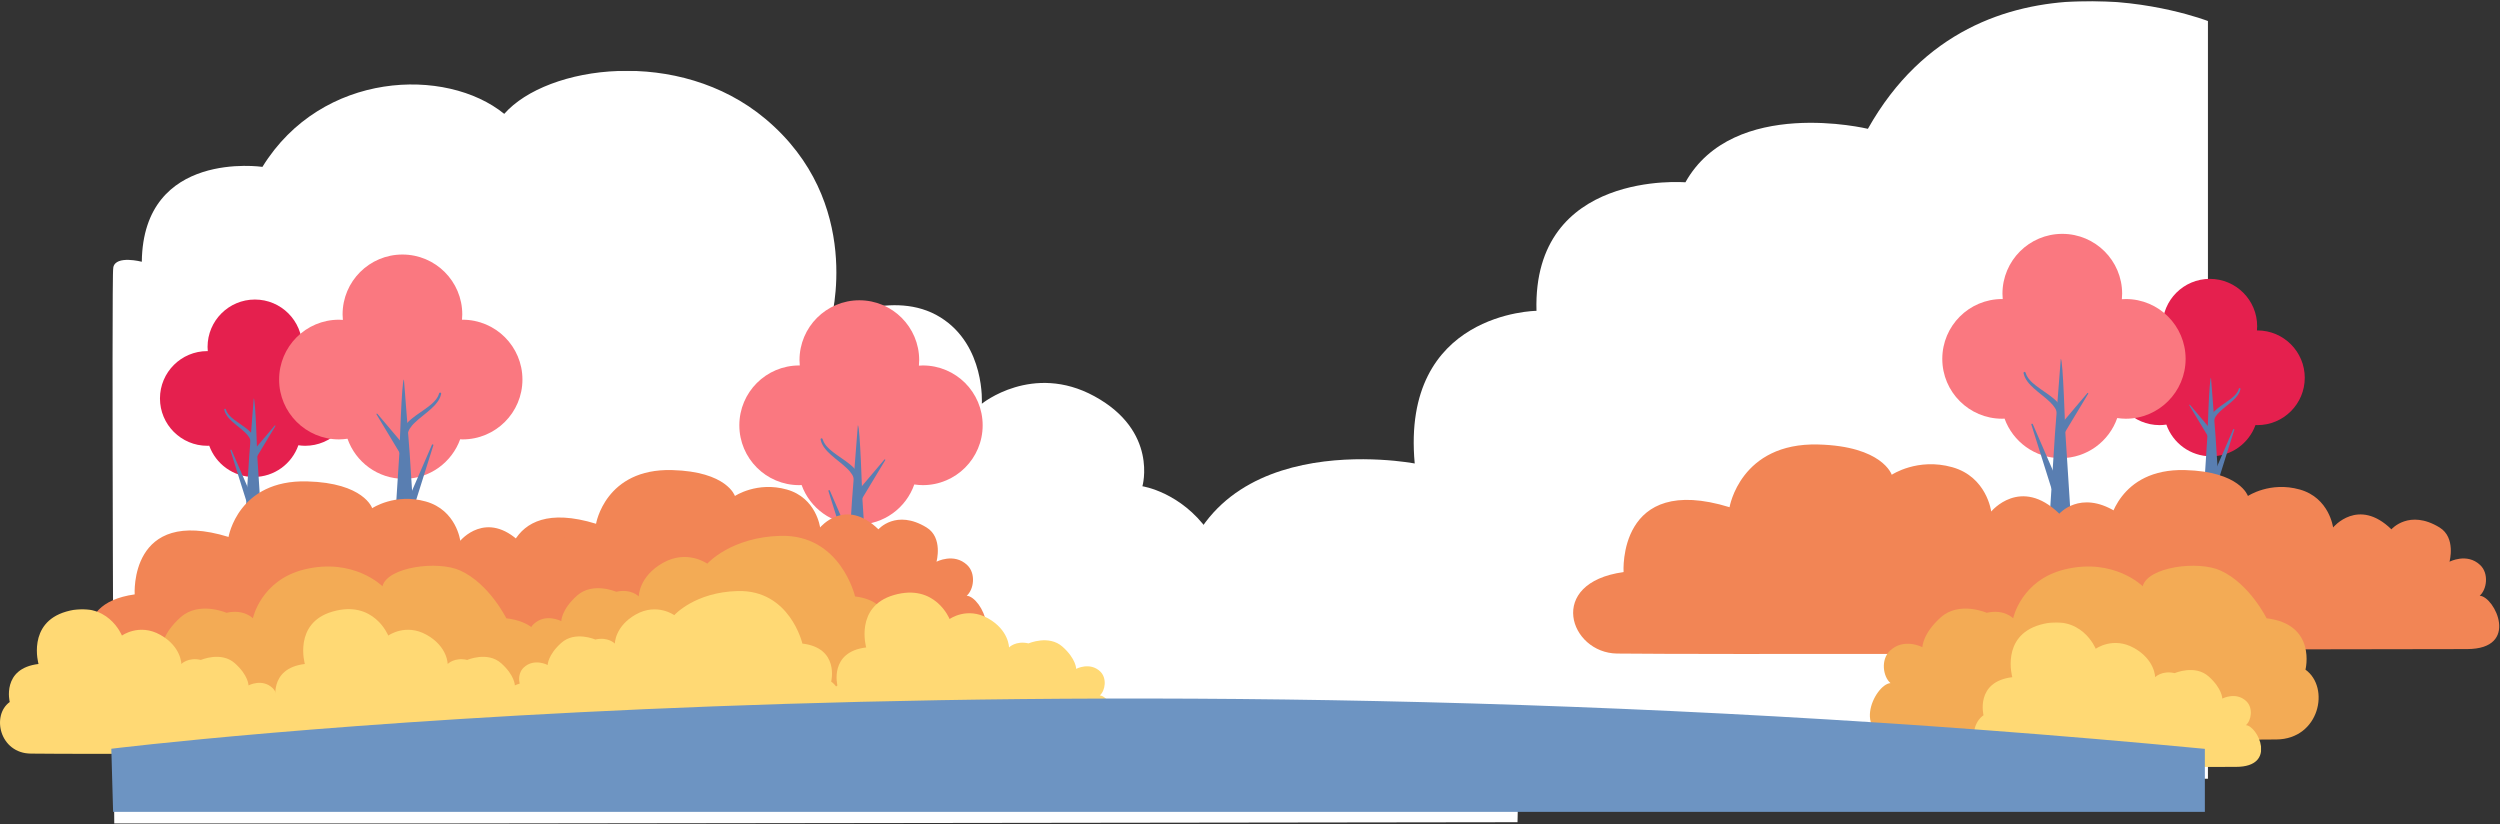 <svg xmlns="http://www.w3.org/2000/svg" xmlns:xlink="http://www.w3.org/1999/xlink" width="2448" height="807" viewBox="0 0 2448 807">
    <rect x="0" y="0" width="2448" height="807" fill="#333333" stroke="none"/>
    <defs>
        <path id="prefix__a" d="M0.488 0.465L1114.15 0.465 1114.15 762.204 0.488 762.204z"/>
        <path id="prefix__c" d="M0 0.813L1378.603 0.813 1378.603 738 0 738z"/>
        <path id="prefix__e" d="M0 0.251L281.408 0.251 281.408 142.07 0 142.07z"/>
        <path id="prefix__g" d="M0.734 0.181L282.142 0.181 282.142 142 0.734 142z"/>
    </defs>
    <g fill="none" fill-rule="evenodd">
        <g>
            <g transform="translate(110) translate(938 .535)">
                <mask id="prefix__b" fill="#fff">
                    <use xlink:href="#prefix__a"/>
                </mask>
                <path fill="#FFF" d="M1114.15 20.102s-224.733-87.077-333.11 105.5c0 0-131.534-31.808-178.69 52.384 0 0-149.75-12.498-145.825 125.844 0 0-132.835 1.134-119.238 149.49 0 0-214.04-41.31-233.918 135.949 0 0-119.908 1.464-100.822 95.433l26.572 76.053 1085.031 1.449V20.102z" mask="url(#prefix__b)"/>
            </g>
            <g transform="translate(110) translate(0 68.535)">
                <mask id="prefix__d" fill="#fff">
                    <use xlink:href="#prefix__c"/>
                </mask>
                <path fill="#FFF" d="M1242.567 475.776c-67.687-35.834-137.364-37.825-169.179-24.073-27.274-38.576-64.742-44.087-64.742-44.087s15.716-53.947-47.033-88.174c-60.619-33.065-110.199 7.348-110.199 7.348s3.656-56.946-40.431-84.5c-46.236-28.898-107.552 3.674-107.552 3.674s33.478-116.584-64.07-198.206c-84.593-70.781-213.678-52.423-255.614-4.794C326.977-3.182 205.016.717 146.974 94.874c0 0-116.792-17.254-118.119 92.902 0 0-25.217-6.635-27.871 5.309C-1.67 205.03 1.886 738 1.886 738h313.216l1060.847-1.433 2.654-123.212s-51.401-92.773-136.036-137.58" mask="url(#prefix__d)"/>
            </g>
        </g>
        <g>
            <path fill="#E5204E" d="M202.999 114.796c.155 0 .305.02.46.02-.121-1.368-.21-2.75-.21-4.155 0-25.604 20.756-46.36 46.36-46.36s46.36 20.756 46.36 46.36c0 1.448-.086 2.872-.216 4.286 1.006-.062 2.008-.151 3.028-.151 25.604 0 46.36 20.756 46.36 46.359 0 25.604-20.756 46.36-46.36 46.36-2.251 0-4.448-.216-6.614-.527-6.322 18.08-23.486 31.07-43.725 31.07-20.077 0-37.12-12.783-43.566-30.638-.628.025-1.243.095-1.877.095-25.604 0-46.36-20.756-46.36-46.36 0-25.603 20.756-46.36 46.36-46.36" transform="translate(0 229)"/>
            <path fill="#597EB1" d="M252.008 218.642l6.98 108.89c.11 1.497-.749 2.708-1.916 2.708h-18.159c-1.17 0-2.029-1.211-1.918-2.708l6.976-108.89c.177-1.497 4.471-57.486 4.471-57.486 1.794 0 3.392 55.989 3.566 57.486" transform="translate(0 229)"/>
            <path fill="#597EB1" d="M247.13 258.745l-20.39-47.063c-.126-.299-.468-.435-.766-.305-.277.12-.413.431-.324.71l15.391 48.93c.54 1.71 2.365 2.662 4.077 2.123 1.716-.54 2.667-2.366 2.128-4.078-.035-.108-.076-.215-.117-.317M251.273 218.686l18.416-30.547c.117-.193.054-.444-.14-.561-.171-.105-.392-.064-.519.086L245.998 214.9c-1.162 1.373-.991 3.43.382 4.592 1.373 1.16 3.428.989 4.592-.384.108-.13.216-.282.301-.422M250.408 204.138s-.114-.672-.317-1.852c-.013-.503-.47-1.563-.828-2.53-.358-1.103-1.014-1.851-1.626-2.885-1.354-1.864-3.167-3.74-5.245-5.393-2.051-1.722-4.338-3.282-6.588-4.858-2.255-1.553-4.487-3.088-6.472-4.624-.996-.763-1.905-1.546-2.77-2.295-.772-.808-1.644-1.49-2.212-2.273-.615-.752-1.226-1.421-1.582-2.115-.386-.672-.821-1.231-.961-1.77l-.628-1.635-.063-.163c-.158-.411-.621-.621-1.036-.462-.397.152-.603.584-.485.98 0 0 .209.7.57 1.925.134.643.552 1.29.938 2.086.359.827.958 1.6 1.579 2.486.587.922 1.43 1.693 2.217 2.638.85.855 1.756 1.762 2.73 2.632 1.947 1.75 4.106 3.478 6.23 5.193 2.11 1.719 4.228 3.412 5.98 5.127 1.818 1.68 3.213 3.406 4.158 4.925.36.767.906 1.518.974 2.048.135.618.43.859.43 1.576.11 1.192.175 1.874.175 1.874.127 1.338 1.312 2.324 2.653 2.2 1.338-.124 2.325-1.31 2.2-2.65-.005-.058-.015-.127-.021-.185" transform="translate(0 229)"/>
            <path fill="#FA7880" d="M452.973 84.064c-.197 0-.386.028-.58.028.15-1.731.263-3.478.263-5.254 0-32.363-26.235-58.598-58.598-58.598S335.46 46.474 335.46 78.838c0 1.83.11 3.63.273 5.418-1.27-.08-2.537-.192-3.827-.192-32.364 0-58.598 26.236-58.598 58.599 0 32.362 26.234 58.597 58.598 58.597 2.845 0 5.623-.272 8.36-.665 7.992 22.852 29.686 39.273 55.268 39.273 25.377 0 46.92-16.16 55.067-38.728.793.032 1.571.12 2.373.12 32.362 0 58.598-26.234 58.598-58.597 0-32.364-26.236-58.599-58.598-58.599" transform="translate(0 229)"/>
            <path fill="#597EB1" d="M391.024 215.324l-8.821 137.636c-.14 1.891.946 3.423 2.42 3.423h22.954c1.478 0 2.564-1.532 2.425-3.423l-8.818-137.636c-.224-1.893-5.651-72.662-5.651-72.662-2.27 0-4.288 70.77-4.51 72.662" transform="translate(0 229)"/>
            <path fill="#597EB1" d="M397.192 266.015l25.77-59.488c.16-.377.593-.55.97-.385.349.152.522.545.409.897l-19.454 61.845c-.681 2.164-2.99 3.367-5.154 2.686-2.168-.682-3.371-2.991-2.688-5.155.043-.135.095-.272.147-.4M391.954 215.38l-23.277-38.611c-.15-.244-.07-.562.176-.71.216-.132.497-.08.658.109l29.112 34.427c1.467 1.735 1.25 4.336-.484 5.803-1.736 1.466-4.333 1.25-5.804-.485-.136-.164-.273-.357-.381-.533M393.048 196.992s.144-.85.4-2.34c.017-.638.593-1.976 1.046-3.199.453-1.395 1.283-2.34 2.056-3.647 1.712-2.357 4.004-4.725 6.63-6.817 2.593-2.177 5.482-4.148 8.328-6.14 2.85-1.963 5.671-3.904 8.18-5.844 1.258-.965 2.408-1.955 3.5-2.902.976-1.02 2.08-1.883 2.796-2.873.778-.95 1.55-1.796 2-2.674.49-.849 1.038-1.554 1.214-2.236l.793-2.067.08-.205c.201-.52.787-.785 1.311-.585.501.192.762.737.613 1.238 0 0-.264.886-.72 2.434-.169.813-.698 1.63-1.187 2.636-.453 1.046-1.21 2.024-1.996 3.143-.74 1.166-1.808 2.14-2.802 3.334-1.074 1.082-2.22 2.228-3.45 3.326-2.46 2.213-5.19 4.397-7.876 6.565-2.665 2.172-5.342 4.313-7.559 6.481-2.295 2.124-4.059 4.305-5.253 6.224-.458.97-1.147 1.92-1.23 2.59-.174.781-.546 1.085-.546 1.991l-.22 2.37c-.16 1.69-1.66 2.936-3.355 2.78-1.69-.156-2.938-1.655-2.78-3.35.006-.073.02-.16.027-.233" transform="translate(0 229)"/>
            <path fill="#FA7880" d="M782.555 128.857c.196 0 .385.028.581.028-.152-1.731-.265-3.478-.265-5.255 0-32.362 26.236-58.597 58.6-58.597 32.361 0 58.597 26.234 58.597 58.596 0 1.832-.109 3.632-.273 5.42 1.271-.08 2.537-.192 3.827-.192 32.364 0 58.6 26.234 58.6 58.599 0 32.362-26.236 58.597-58.6 58.597-2.844 0-5.622-.273-8.359-.666-7.992 22.853-29.687 39.274-55.268 39.274-25.377 0-46.919-16.16-55.067-38.728-.794.031-1.57.12-2.373.12-32.363 0-58.598-26.236-58.598-58.597 0-32.364 26.235-58.6 58.598-58.6" transform="translate(0 229)"/>
            <path fill="#597EB1" d="M844.503 260.116l8.822 137.636c.14 1.891-.946 3.423-2.42 3.423H827.95c-1.478 0-2.565-1.532-2.425-3.423l8.818-137.636c.224-1.892 5.651-72.66 5.651-72.66 2.268 0 4.288 70.768 4.508 72.66" transform="translate(0 229)"/>
            <path fill="#597EB1" d="M838.335 310.807l-25.77-59.487c-.16-.377-.592-.55-.969-.385-.349.152-.522.545-.409.897l19.454 61.845c.68 2.164 2.99 3.366 5.154 2.686 2.168-.682 3.37-2.991 2.688-5.155-.044-.136-.095-.272-.148-.401M843.575 260.172l23.277-38.611c.148-.244.068-.561-.176-.71-.217-.131-.497-.08-.658.109l-29.113 34.427c-1.466 1.735-1.25 4.337.485 5.804 1.736 1.466 4.332 1.25 5.804-.486.136-.164.273-.356.38-.533M842.48 241.785l-.4-2.34c-.017-.639-.594-1.977-1.047-3.199-.452-1.396-1.282-2.34-2.056-3.648-1.711-2.356-4.004-4.725-6.629-6.817-2.593-2.176-5.482-4.148-8.328-6.14-2.85-1.963-5.671-3.903-8.18-5.843-1.258-.966-2.409-1.955-3.499-2.902-.978-1.022-2.08-1.883-2.798-2.874-.777-.949-1.55-1.795-1.999-2.673-.489-.849-1.038-1.555-1.214-2.236l-.794-2.068-.08-.204c-.201-.52-.786-.785-1.31-.585-.502.192-.762.737-.614 1.238 0 0 .264.886.721 2.433.168.813.698 1.63 1.187 2.636.453 1.047 1.21 2.025 1.996 3.143.741 1.166 1.807 2.141 2.801 3.335 1.074 1.081 2.221 2.227 3.451 3.326 2.461 2.212 5.19 4.397 7.875 6.564 2.665 2.172 5.343 4.313 7.559 6.481 2.296 2.124 4.06 4.305 5.254 6.225.458.97 1.147 1.92 1.231 2.588.172.782.545 1.086.545 1.993l.221 2.368c.16 1.691 1.659 2.937 3.354 2.781 1.691-.156 2.938-1.655 2.781-3.35-.007-.073-.02-.16-.028-.232" transform="translate(0 229)"/>
            <path fill="#E5204E" d="M2210.461 94.556c-.156 0-.305.022-.46.022.12-1.37.21-2.751.21-4.157 0-25.603-20.757-46.36-46.36-46.36-25.604 0-46.36 20.757-46.36 46.36 0 1.449.085 2.873.215 4.287-1.005-.063-2.007-.152-3.027-.152-25.605 0-46.36 20.756-46.36 46.36s20.755 46.36 46.36 46.36c2.251 0 4.448-.216 6.614-.527 6.322 18.08 23.485 31.07 43.725 31.07 20.077 0 37.12-12.784 43.566-30.64.627.026 1.242.097 1.877.097 25.604 0 46.36-20.756 46.36-46.36s-20.756-46.36-46.36-46.36" transform="translate(0 229)"/>
            <path fill="#597EB1" d="M2161.45 198.401l-6.978 108.891c-.111 1.496.749 2.708 1.916 2.708h18.159c1.17 0 2.029-1.212 1.918-2.708l-6.976-108.89c-.178-1.497-4.471-57.486-4.471-57.486-1.795 0-3.392 55.99-3.567 57.485" transform="translate(0 229)"/>
            <path fill="#597EB1" d="M2166.33 238.505l20.389-47.063c.127-.298.469-.435.767-.304.276.12.412.43.324.71l-15.391 48.928c-.54 1.712-2.365 2.664-4.078 2.125-1.715-.54-2.666-2.367-2.127-4.08.034-.106.076-.214.117-.316M2162.186 198.445l-18.416-30.547c-.117-.193-.054-.443.14-.56.171-.105.393-.064.52.086l23.032 27.236c1.161 1.373.99 3.431-.383 4.591-1.373 1.161-3.428.99-4.591-.384-.109-.13-.216-.282-.302-.422M2163.052 183.899l.316-1.852c.013-.504.47-1.564.83-2.53.357-1.103 1.013-1.851 1.625-2.886 1.354-1.864 3.167-3.738 5.245-5.393 2.05-1.722 4.337-3.281 6.588-4.858 2.254-1.553 4.487-3.088 6.471-4.624.996-.762 1.906-1.546 2.77-2.294.772-.808 1.644-1.492 2.212-2.274.615-.751 1.227-1.42 1.582-2.114.387-.674.821-1.232.961-1.77l.628-1.636.063-.162c.158-.412.621-.621 1.037-.463.397.153.603.583.485.98 0 0-.209.7-.57 1.924-.134.643-.553 1.291-.939 2.088-.359.827-.957 1.6-1.579 2.484-.587.923-1.43 1.694-2.216 2.64-.85.855-1.757 1.762-2.73 2.63-1.948 1.752-4.107 3.479-6.23 5.195-2.11 1.718-4.228 3.41-5.982 5.126-1.816 1.681-3.212 3.405-4.156 4.924-.36.768-.907 1.52-.974 2.05-.136.618-.43.858-.43 1.575-.11 1.192-.175 1.874-.175 1.874-.127 1.339-1.312 2.324-2.654 2.2-1.338-.124-2.324-1.31-2.2-2.65.005-.058.015-.126.022-.184" transform="translate(0 229)"/>
            <path fill="#FA7880" d="M1960.487 63.824c.196 0 .385.028.58.028-.151-1.73-.264-3.478-.264-5.254 0-32.363 26.236-58.598 58.599-58.598C2051.764 0 2078 26.235 2078 58.598c0 1.831-.11 3.631-.273 5.418 1.27-.08 2.537-.192 3.827-.192 32.364 0 58.599 26.235 58.599 58.6 0 32.361-26.235 58.596-58.6 58.596-2.843 0-5.622-.272-8.36-.665-7.99 22.853-29.685 39.273-55.267 39.273-25.376 0-46.918-16.159-55.067-38.728-.793.032-1.57.12-2.372.12-32.363 0-58.6-26.235-58.6-58.597 0-32.364 26.237-58.599 58.6-58.599" transform="translate(0 229)"/>
            <path fill="#597EB1" d="M2022.435 195.084l8.821 137.637c.141 1.891-.945 3.422-2.42 3.422h-22.953c-1.478 0-2.565-1.531-2.425-3.422l8.818-137.637c.223-1.892 5.65-72.661 5.65-72.661 2.27 0 4.29 70.769 4.51 72.661" transform="translate(0 229)"/>
            <path fill="#597EB1" d="M2016.267 245.774l-25.77-59.487c-.16-.376-.593-.549-.969-.385-.35.153-.522.546-.409.898l19.454 61.844c.68 2.165 2.99 3.367 5.154 2.686 2.168-.681 3.37-2.99 2.688-5.155-.044-.136-.095-.272-.148-.4M2021.505 195.14l23.277-38.61c.15-.244.07-.562-.175-.71-.217-.132-.498-.08-.659.108l-29.112 34.427c-1.467 1.736-1.25 4.337.485 5.804 1.736 1.466 4.332 1.25 5.803-.486.137-.164.273-.356.381-.533M2020.412 176.753l-.401-2.341c-.016-.638-.593-1.976-1.046-3.198-.452-1.396-1.282-2.341-2.056-3.648-1.711-2.356-4.004-4.725-6.63-6.817-2.592-2.176-5.481-4.147-8.327-6.14-2.85-1.963-5.671-3.903-8.18-5.843-1.258-.966-2.41-1.955-3.5-2.902-.977-1.021-2.08-1.883-2.797-2.874-.777-.949-1.55-1.795-2-2.673-.49-.849-1.037-1.554-1.213-2.236l-.794-2.068-.08-.204c-.201-.521-.786-.785-1.311-.585-.501.192-.762.737-.613 1.238 0 0 .264.886.72 2.433.169.813.699 1.63 1.188 2.636.452 1.047 1.21 2.025 1.995 3.143.742 1.166 1.808 2.141 2.802 3.335 1.074 1.082 2.22 2.227 3.45 3.326 2.462 2.212 5.19 4.397 7.876 6.564 2.665 2.173 5.343 4.313 7.559 6.481 2.296 2.125 4.06 4.305 5.254 6.225.457.969 1.146 1.919 1.23 2.588.173.782.546 1.086.546 1.993l.22 2.368c.16 1.691 1.659 2.937 3.354 2.781 1.692-.156 2.939-1.654 2.782-3.351-.007-.071-.02-.159-.028-.231" transform="translate(0 229)"/>
            <path fill="#F28555" d="M583.657 283.87s8.983-54.262 74.337-52.58c53.96 1.39 61.645 25.384 61.645 25.384s21.675-14.529 50.767-6.346c29.01 8.158 32.636 37.168 32.636 37.168s24.476-29.916 57.112 1.813c0 0 17.28-20.06 47.14-1.813 16.318 9.972 9.727 33.551 9.727 33.551s17.095-9.037 30.05 3.236c8.784 8.321 6.473 24.04-.462 30.05 14.793.925 39.758 52.24-12.482 52.24 0 0-371.87.848-444.751 0-39.758-.462-59.832-59.245 5.439-68.31 0 0-5.44-83.403 88.842-54.393" transform="translate(0 229)"/>
            <path fill="#F28555" d="M223.783 296.765s9.292-56.126 76.89-54.386c55.816 1.436 63.763 26.255 63.763 26.255s22.42-15.027 52.51-6.563c30.008 8.438 33.759 38.445 33.759 38.445s25.317-30.944 59.074 1.875c0 0 17.875-20.75 48.76-1.875 16.879 10.314 10.06 34.703 10.06 34.703s17.683-9.348 31.083 3.348c9.085 8.607 6.695 24.865-.478 31.082 15.302.956 41.124 54.035-12.911 54.035 0 0-384.647.877-460.031 0-41.124-.48-61.887-61.28 5.626-70.657 0 0-5.626-86.268 91.895-56.262M2065.181 283.87s8.983-54.262 74.337-52.58c53.961 1.39 61.645 25.384 61.645 25.384s21.675-14.529 50.767-6.346c29.01 8.158 32.636 37.168 32.636 37.168s24.476-29.916 57.112 1.813c0 0 17.281-20.06 47.141-1.813 16.317 9.972 9.726 33.551 9.726 33.551s17.095-9.037 30.05 3.236c8.784 8.321 6.473 24.04-.463 30.05 14.794.925 39.76 52.24-12.48 52.24 0 0-371.87.848-444.752 0-39.758-.462-59.832-59.245 5.44-68.31 0 0-5.44-83.403 88.841-54.393" transform="translate(0 229)"/>
            <path fill="#F28555" d="M1693.578 267.654s10.492-63.372 86.819-61.408c63.022 1.622 71.996 29.645 71.996 29.645s25.315-16.966 59.29-7.41c33.88 9.527 38.117 43.408 38.117 43.408s28.587-34.939 66.702 2.118c0 0 20.183-23.429 55.055-2.118 19.058 11.647 11.36 39.184 11.36 39.184s19.966-10.554 35.096 3.78c10.258 9.72 7.559 28.076-.54 35.096 17.278 1.08 46.434 61.012-14.58 61.012 0 0-434.31.99-519.426 0-46.435-.539-69.88-69.193 6.352-79.78 0 0-6.352-97.407 103.759-63.527" transform="translate(0 229)"/>
            <path fill="#F3AB55" d="M495.772 376.422s-16.68-33.731-44.891-46.661c-22.311-10.227-71.492-3.58-76.401 15.28 0 0-28.21-28.21-76.402-16.456-42.667 10.406-50.448 47.837-50.448 47.837s-8.79-9.277-25.879-5.371c0 0-26.858-11.72-44.924 4.394-18.068 16.115-18.068 29.298-18.068 29.298s-18.056-9.545-31.739 3.419c-9.278 8.789-6.837 25.392.488 31.739-15.626.977-41.994 55.178 13.184 55.178 0 0 287.868.896 364.847 0 41.993-.488 52.736-50.783 28.321-68.362 0 0 11.23-44.436-38.088-50.295M2219.433 376.422s-16.68-33.731-44.89-46.661c-22.312-10.227-71.493-3.58-76.403 15.28 0 0-28.21-28.21-76.402-16.456-42.666 10.406-50.448 47.837-50.448 47.837s-8.789-9.277-25.879-5.371c0 0-26.857-11.72-44.924 4.394-18.068 16.115-18.068 29.298-18.068 29.298s-18.055-9.545-31.739 3.419c-9.277 8.789-6.836 25.392.488 31.739-15.626.977-41.994 55.178 13.185 55.178 0 0 287.867.896 364.846 0 41.994-.488 52.736-50.783 28.321-68.362 0 0 11.231-44.436-38.087-50.295" transform="translate(0 229)"/>
            <path fill="#F3AB55" d="M837.274 355.048s-14.085-60.863-73.006-59.347c-48.65 1.252-71.697 27.253-71.697 27.253s-19.59-14.172-43.347-.834c-23.758 13.338-23.758 32.928-23.758 32.928s-7.503-7.92-22.09-4.585c0 0-22.924-10.003-38.346 3.75-15.422 13.756-15.422 25.009-15.422 25.009s-15.412-8.147-27.092 2.918c-7.92 7.503-5.835 21.674.417 27.092-13.338.834-35.846 47.098 11.253 47.098 0 0 245.718.765 311.424 0 35.845-.416 45.015-43.346 24.175-58.351 0 0 9.586-37.93-32.511-42.931" transform="translate(0 229)"/>
            <path fill="#FFD974" d="M298.515 421.179s-11.564-40.112 27.103-51.314c40.527-11.743 54.567 23.489 54.567 23.489s16.985-12.287 37.583-.723c20.6 11.564 20.6 28.548 20.6 28.548s6.503-6.866 19.151-3.975c0 0 19.876-8.672 33.247 3.252 13.371 11.926 13.371 21.683 13.371 21.683s13.362-7.064 23.49 2.529c6.866 6.505 5.058 18.792-.362 23.49 11.563.723 31.078 40.835-9.758 40.835 0 0-169.25.663-226.22 0-31.078-.361-39.028-37.583-20.959-50.592 0 0-8.312-32.885 28.187-37.222" transform="translate(0 229)"/>
            <g transform="translate(0 229) translate(0 367.217)">
                <mask id="prefix__f" fill="#fff">
                    <use xlink:href="#prefix__e"/>
                </mask>
                <path fill="#FFD974" d="M37.722 53.962S26.16 13.85 64.826 2.648c40.527-11.743 54.567 23.489 54.567 23.489s16.984-12.287 37.583-.723c20.6 11.564 20.6 28.548 20.6 28.548s6.503-6.866 19.151-3.975c0 0 19.876-8.672 33.247 3.252 13.37 11.926 13.37 21.683 13.37 21.683s13.363-7.064 23.49 2.529c6.866 6.505 5.06 18.792-.362 23.49 11.564.723 31.08 40.835-9.757 40.835 0 0-169.25.663-226.22 0-31.079-.361-39.029-37.583-20.96-50.592 0 0-8.31-32.885 28.187-37.222" mask="url(#prefix__f)"/>
            </g>
            <g transform="translate(0 229) translate(1932 380.217)">
                <mask id="prefix__h" fill="#fff">
                    <use xlink:href="#prefix__g"/>
                </mask>
                <path fill="#FFD974" d="M38.456 53.891S26.893 13.78 65.561 2.577c40.526-11.743 54.566 23.49 54.566 23.49s16.985-12.288 37.584-.725c20.599 11.565 20.599 28.55 20.599 28.55s6.502-6.867 19.151-3.976c0 0 19.876-8.672 33.247 3.252 13.37 11.926 13.37 21.683 13.37 21.683s13.364-7.064 23.49 2.53c6.867 6.504 5.06 18.791-.361 23.49 11.564.721 31.077 40.834-9.757 40.834 0 0-169.252.663-226.221 0-31.078-.36-39.029-37.583-20.96-50.592 0 0-8.31-32.885 28.188-37.222" mask="url(#prefix__h)"/>
            </g>
            <path fill="#FFD974" d="M848.173 404.987s-11.564-40.112 27.103-51.315c40.528-11.742 54.568 23.49 54.568 23.49s16.984-12.287 37.582-.724c20.6 11.565 20.6 28.55 20.6 28.55s6.503-6.867 19.152-3.977c0 0 19.875-8.672 33.246 3.253 13.371 11.925 13.371 21.683 13.371 21.683s13.362-7.064 23.49 2.53c6.866 6.504 5.06 18.79-.362 23.49 11.563.721 31.078 40.833-9.757 40.833 0 0-169.252.664-226.22 0-31.079-.36-39.029-37.583-20.96-50.59 0 0-8.312-32.887 28.187-37.223" transform="translate(0 229)"/>
            <path fill="#FFD974" d="M785.7 401.197s-12.211-52.77-63.296-51.455c-42.181 1.086-62.163 23.63-62.163 23.63s-16.984-12.288-37.582-.724c-20.6 11.564-20.6 28.55-20.6 28.55s-6.504-6.867-19.152-3.977c0 0-19.875-8.672-33.246 3.253-13.371 11.925-13.371 21.682-13.371 21.682s-13.362-7.063-23.49 2.53c-6.866 6.505-5.06 18.791.362 23.49-11.564.722-31.078 40.834 9.757 40.834 0 0 213.04.663 270.01 0 31.078-.36 39.028-37.583 20.959-50.59 0 0 8.312-32.887-28.187-37.223" transform="translate(0 229)"/>
        </g>
        <path fill="#6D94C2" d="M109 733.177s889.525-110.714 2050 .099V795H110.752L109 733.177z"/>
    </g>
</svg>
